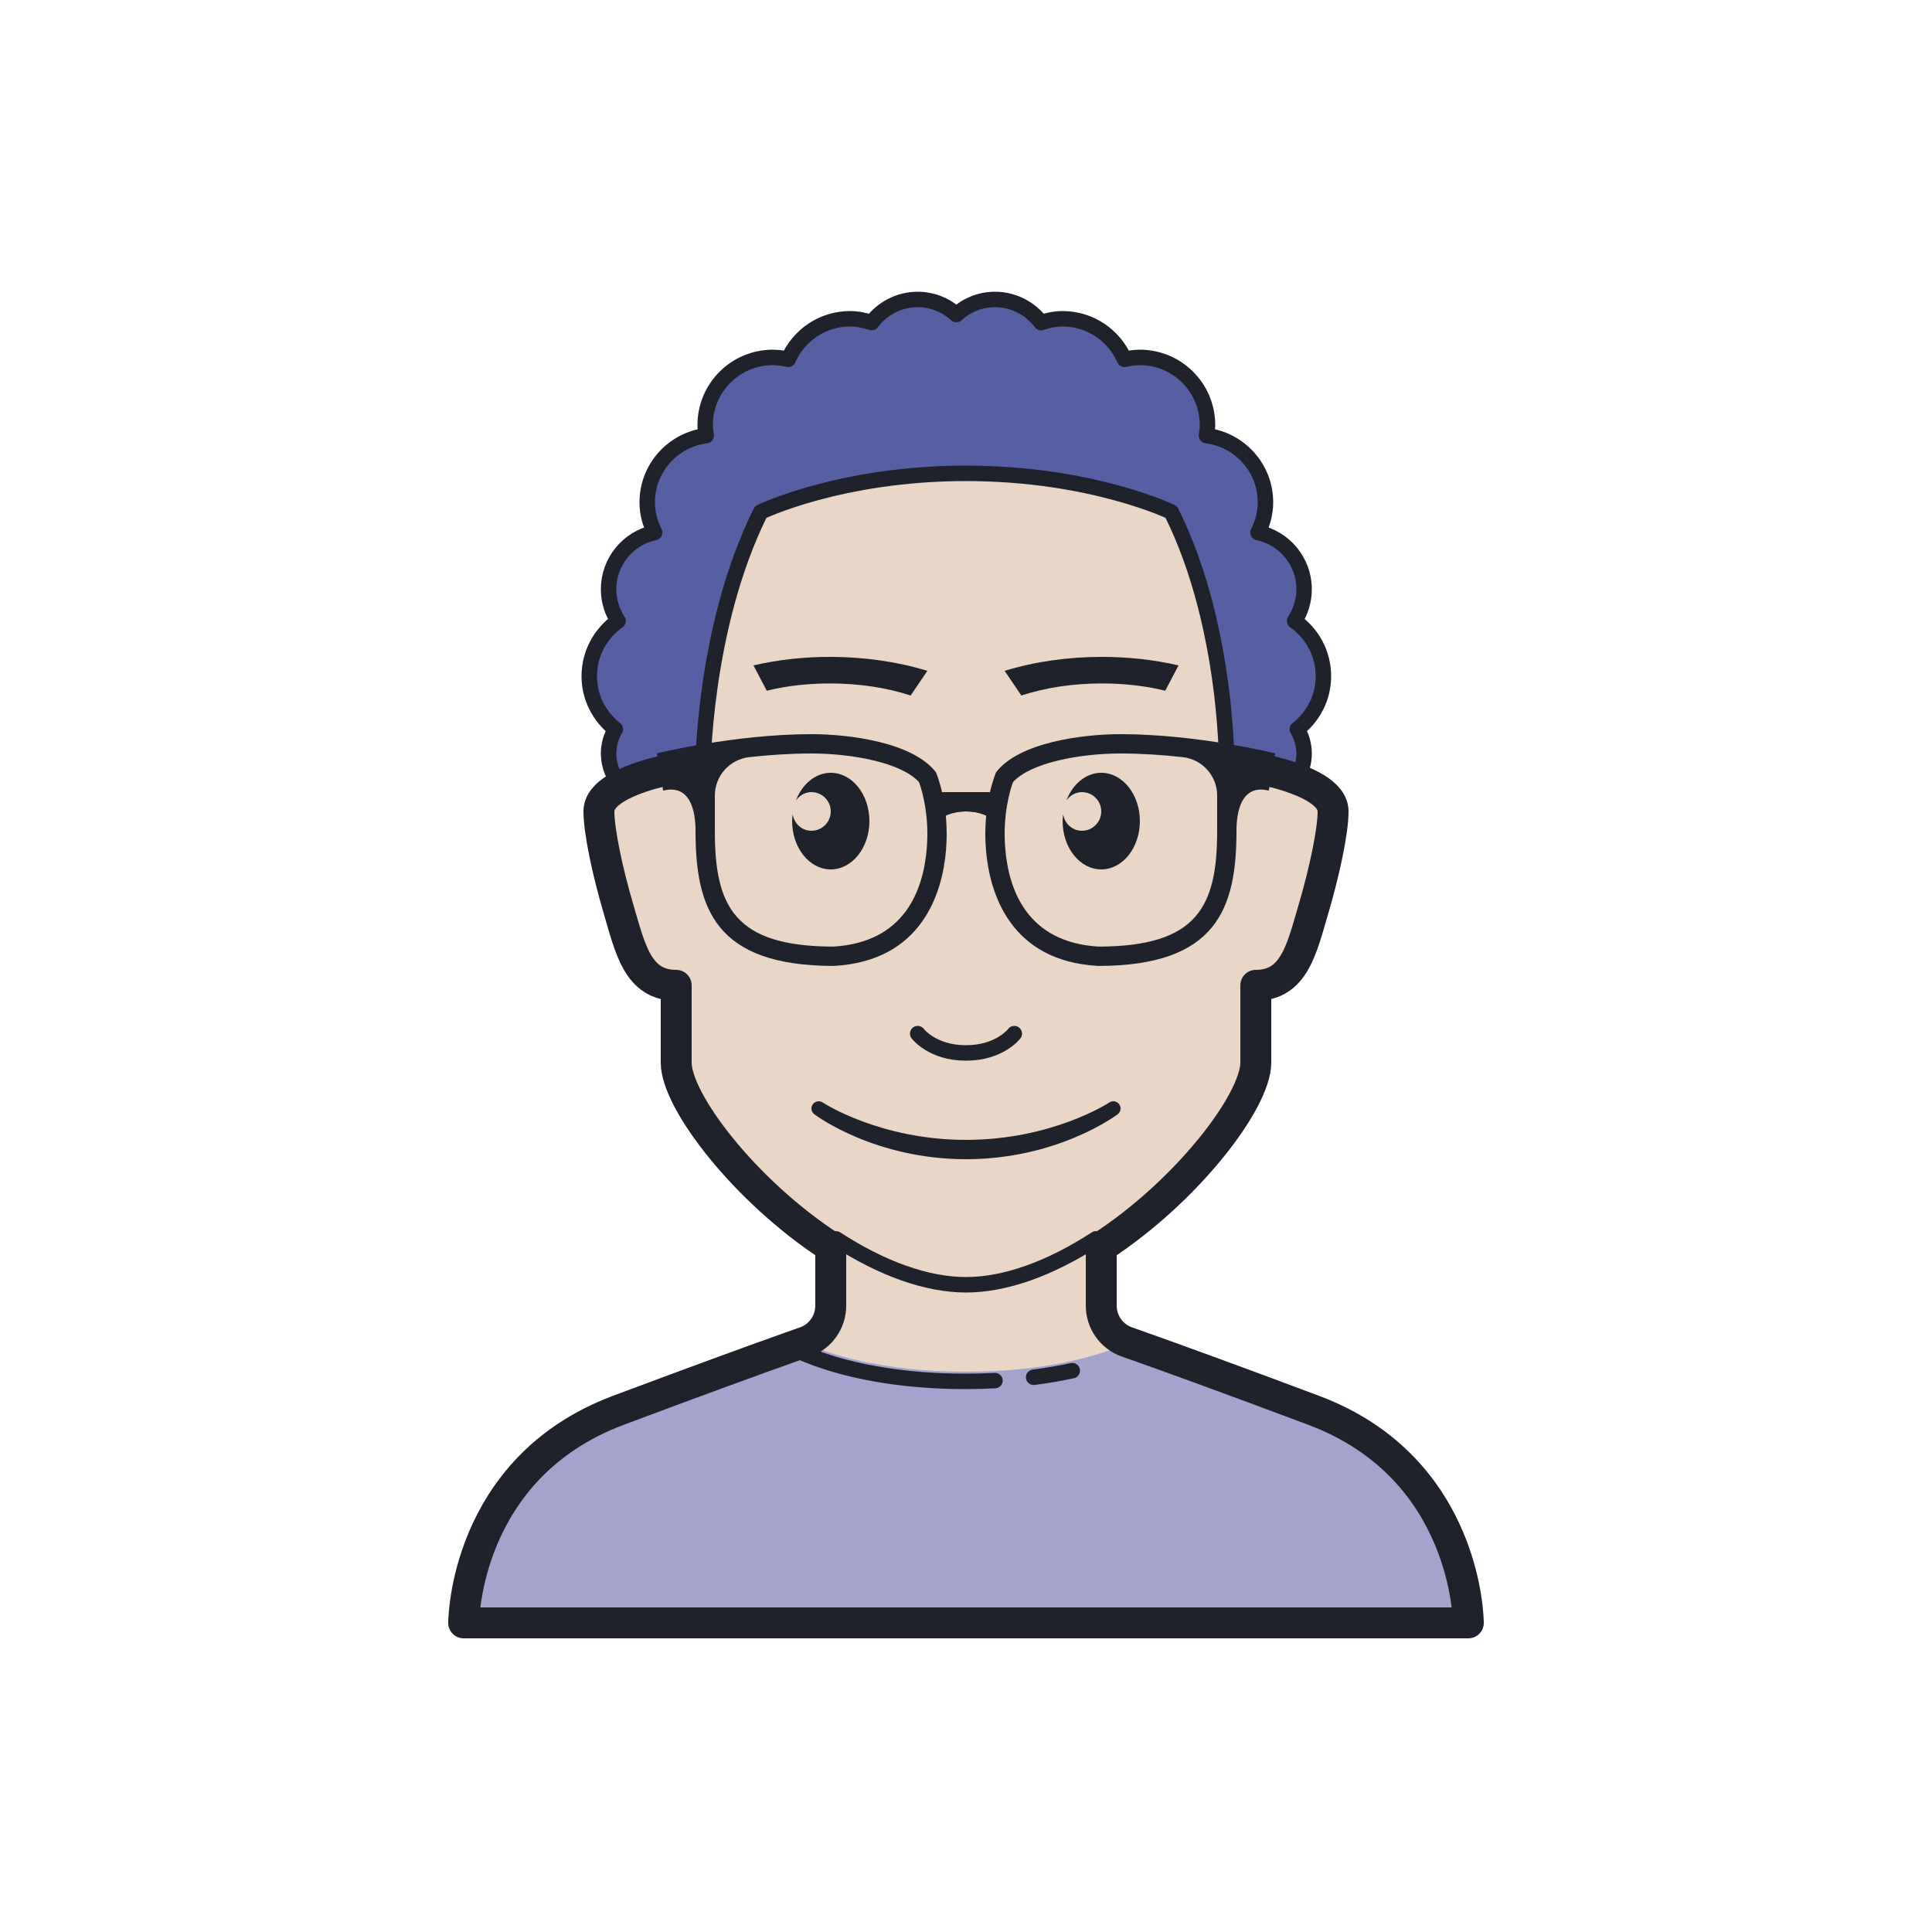 <svg width="125" height="125" viewBox="0 0 125 125" fill="none" xmlns="http://www.w3.org/2000/svg">
<g id="Frame">
<path id="Vector" d="M85.625 43.75C85.625 42.27 84.885 40.966 83.76 40.175C84.146 39.585 84.375 38.883 84.375 38.125C84.375 36.318 83.096 34.81 81.394 34.455C81.691 33.865 81.875 33.206 81.875 32.5C81.875 30.274 80.206 28.457 78.056 28.181C78.091 27.957 78.125 27.734 78.125 27.5C78.125 25.084 76.166 23.125 73.75 23.125C73.406 23.125 73.076 23.174 72.755 23.249C72.079 21.706 70.543 20.625 68.75 20.625C68.26 20.625 67.796 20.724 67.356 20.872C66.671 19.969 65.596 19.375 64.375 19.375C63.41 19.375 62.54 19.75 61.875 20.349C61.21 19.75 60.34 19.375 59.375 19.375C58.154 19.375 57.079 19.969 56.394 20.872C55.954 20.724 55.49 20.625 55 20.625C53.208 20.625 51.671 21.706 50.995 23.249C50.674 23.174 50.344 23.125 50 23.125C47.584 23.125 45.625 25.084 45.625 27.5C45.625 27.734 45.659 27.957 45.694 28.181C43.544 28.457 41.875 30.274 41.875 32.5C41.875 33.206 42.059 33.865 42.356 34.455C40.654 34.81 39.375 36.318 39.375 38.125C39.375 38.883 39.604 39.585 39.99 40.175C38.865 40.966 38.125 42.27 38.125 43.75C38.125 45.148 38.792 46.377 39.812 47.179C39.541 47.642 39.375 48.175 39.375 48.75C39.375 50.476 40.774 51.875 42.5 51.875C43.519 51.875 80.231 51.875 81.25 51.875C82.976 51.875 84.375 50.476 84.375 48.75C84.375 48.175 84.209 47.642 83.938 47.179C84.957 46.377 85.625 45.148 85.625 43.75Z" fill="#565FA1"/>
<path id="Vector_2" d="M85 91.25C79.594 89.222 76.015 87.926 73.866 87.162C73.509 87.035 73.191 86.924 72.911 86.825C71.91 86.472 71.25 85.531 71.25 84.47V80.677C76.802 77.066 81.25 71.249 81.25 68.75C81.25 67.5 81.25 63.75 81.25 63.75C83.75 63.75 84.226 61.377 85 58.75C85.713 56.331 86.25 53.75 86.25 52.5C86.25 50.156 79.375 49.375 79.375 49.375H79.37C79.331 47.188 78.964 39.491 75.781 33.125C75.781 33.125 70.625 30.625 62.5 30.625C54.375 30.625 49.219 33.125 49.219 33.125C46.028 39.509 45.554 47.23 45.483 49.392C44.541 49.514 38.75 50.346 38.75 52.5C38.75 53.75 39.288 56.331 40 58.75C40.774 61.377 41.25 63.75 43.75 63.75C43.75 63.75 43.75 67.5 43.75 68.75C43.75 71.249 48.197 77.066 53.75 80.677V84.47C53.75 85.531 53.09 86.472 52.089 86.825C51.809 86.924 51.491 87.036 51.134 87.162C48.985 87.926 45.406 89.222 40 91.25C30 95 30 105 30 105H95C95 105 95 95 85 91.25Z" fill="#EAD6C7"/>
<path id="Vector_3" d="M85 91.25C79.594 89.222 76.015 87.926 73.866 87.162C73.555 87.051 73.286 86.957 73.034 86.868C71.472 87.571 68.036 88.75 62.5 88.75C56.992 88.75 53.542 87.57 51.971 86.866C51.718 86.956 51.447 87.051 51.134 87.162C48.985 87.926 45.406 89.222 40 91.25C30 95 30 105 30 105H95C95 105 95 95 85 91.25Z" fill="#A3A3CD"/>
<path id="Vector_4" d="M79.375 50C79.375 50 79.531 40.625 75.781 33.125C75.781 33.125 70.625 30.625 62.5 30.625C54.375 30.625 49.219 33.125 49.219 33.125C45.469 40.625 45.469 50 45.469 50M59.375 66.875C59.375 66.875 60.312 68.125 62.5 68.125C64.688 68.125 65.625 66.875 65.625 66.875M54.09 80.154C57.08 82.097 59.987 83.125 62.5 83.125C65.013 83.125 67.92 82.097 70.91 80.154" stroke="#1F212B" stroke-miterlimit="10" stroke-linecap="round" stroke-linejoin="round"/>
<path id="Vector_5" d="M79.375 49.375C79.375 49.375 86.25 50.156 86.25 52.5C86.25 53.75 85.713 56.331 85 58.75C84.226 61.377 83.75 63.75 81.25 63.75C81.25 63.75 81.25 67.5 81.25 68.75C81.25 71.249 76.802 77.066 71.25 80.677V84.47C71.25 85.531 71.91 86.472 72.911 86.825C73.191 86.924 73.509 87.036 73.866 87.162C76.015 87.926 79.594 89.222 85 91.25C95 95 95 105 95 105H30C30 105 30 95 40 91.25C45.406 89.222 48.985 87.926 51.134 87.162C51.491 87.035 51.809 86.924 52.089 86.825C53.09 86.472 53.75 85.531 53.75 84.47V80.677C48.197 77.066 43.75 71.249 43.75 68.75C43.75 67.5 43.75 63.75 43.75 63.75C41.25 63.75 40.774 61.377 40 58.75C39.288 56.331 38.75 53.75 38.75 52.5C38.75 50.156 45.625 49.375 45.625 49.375" stroke="#1F212B" stroke-width="2" stroke-miterlimit="10" stroke-linecap="round" stroke-linejoin="round"/>
<path id="Vector_6" d="M83.888 50.413C84.192 49.93 84.375 49.362 84.375 48.75C84.375 48.175 84.209 47.642 83.938 47.179C84.957 46.377 85.625 45.148 85.625 43.75C85.625 42.27 84.885 40.966 83.76 40.175C84.146 39.585 84.375 38.883 84.375 38.125C84.375 36.318 83.096 34.81 81.394 34.455C81.691 33.865 81.875 33.206 81.875 32.5C81.875 30.274 80.206 28.457 78.056 28.181C78.091 27.957 78.125 27.734 78.125 27.5C78.125 25.084 76.166 23.125 73.75 23.125C73.406 23.125 73.076 23.174 72.755 23.249C72.079 21.706 70.543 20.625 68.75 20.625C68.26 20.625 67.796 20.724 67.356 20.872C66.671 19.969 65.596 19.375 64.375 19.375C63.41 19.375 62.54 19.75 61.875 20.349C61.21 19.75 60.34 19.375 59.375 19.375C58.154 19.375 57.079 19.969 56.394 20.872C55.954 20.724 55.49 20.625 55 20.625C53.208 20.625 51.671 21.706 50.995 23.249C50.674 23.174 50.344 23.125 50 23.125C47.584 23.125 45.625 25.084 45.625 27.5C45.625 27.734 45.659 27.957 45.694 28.181C43.544 28.457 41.875 30.274 41.875 32.5C41.875 33.206 42.059 33.865 42.356 34.455C40.654 34.81 39.375 36.318 39.375 38.125C39.375 38.883 39.604 39.585 39.99 40.175C38.865 40.966 38.125 42.27 38.125 43.75C38.125 45.148 38.792 46.377 39.812 47.179C39.541 47.642 39.375 48.175 39.375 48.75C39.375 49.551 39.685 50.274 40.181 50.826M50.625 86.875C50.625 86.875 54.375 89.375 62.5 89.375C63.156 89.375 63.775 89.354 64.375 89.324M66.875 89.109C67.799 88.993 68.625 88.844 69.375 88.681" stroke="#1F212B" stroke-miterlimit="10" stroke-linecap="round" stroke-linejoin="round"/>
<path id="Vector_7" d="M59.96 54.919C59.727 57.657 58.49 60.975 53.92 61.245C47.474 61.235 46.25 58.602 46.25 53.75V51.475C46.25 50.196 47.211 49.127 48.483 48.986C49.751 48.847 51.124 48.75 52.5 48.75C55.087 48.75 58.312 49.331 59.461 50.604C59.659 51.151 60.141 52.758 59.96 54.919ZM60.556 49.966C59.074 48.04 55 47.5 52.5 47.5C47.505 47.5 42.519 48.741 42.5 48.741L42.906 51.153C44.676 50.716 45 52.5 45 53.75C45 58.75 46.25 62.495 53.954 62.495C59.64 62.18 60.97 57.789 61.205 55.024C61.459 52.01 60.555 49.976 60.556 49.966Z" fill="#1F212B"/>
<path id="Vector_8" d="M65 53.906C65 53.906 64.375 52.5 62.5 52.5C60.625 52.5 60 53.75 60 53.75V51.25H65V53.906ZM62.5 75C56.63 75 52.845 72.213 52.688 72.094C52.48 71.939 52.439 71.646 52.594 71.439C52.749 71.233 53.041 71.189 53.25 71.344C53.286 71.371 56.956 73.75 62.5 73.75C68.044 73.75 71.714 71.371 71.75 71.344C71.959 71.189 72.251 71.233 72.406 71.439C72.561 71.646 72.519 71.939 72.312 72.094C72.155 72.213 68.37 75 62.5 75ZM53.75 50C52.751 50 51.898 50.736 51.496 51.794C51.722 51.472 52.078 51.25 52.5 51.25C53.19 51.25 53.75 51.81 53.75 52.5C53.75 53.19 53.19 53.75 52.5 53.75C51.873 53.75 51.376 53.28 51.286 52.679C51.269 52.825 51.25 52.972 51.25 53.125C51.25 54.851 52.369 56.25 53.75 56.25C55.131 56.25 56.25 54.851 56.25 53.125C56.25 51.399 55.131 50 53.75 50ZM71.25 50C70.251 50 69.397 50.736 68.996 51.794C69.222 51.472 69.578 51.25 70 51.25C70.69 51.25 71.25 51.81 71.25 52.5C71.25 53.19 70.69 53.75 70 53.75C69.373 53.75 68.876 53.28 68.786 52.679C68.769 52.825 68.75 52.972 68.75 53.125C68.75 54.851 69.869 56.25 71.25 56.25C72.631 56.25 73.75 54.851 73.75 53.125C73.75 51.399 72.631 50 71.25 50Z" fill="#1F212B"/>
<path id="Vector_9" d="M65.539 50.604C66.688 49.331 69.912 48.75 72.5 48.75C73.876 48.75 75.249 48.847 76.517 48.987C77.789 49.127 78.75 50.196 78.75 51.475V53.75C78.75 58.602 77.526 61.235 71.081 61.245C66.511 60.975 65.274 57.657 65.041 54.919C64.859 52.758 65.341 51.151 65.539 50.604ZM63.795 55.024C64.03 57.789 65.359 62.179 71.046 62.495C78.75 62.495 80 58.75 80 53.75C80 52.5 80.324 50.716 82.094 51.153L82.5 48.741C82.481 48.741 77.495 47.5 72.5 47.5C70 47.5 65.926 48.04 64.444 49.966C64.445 49.976 63.541 52.01 63.795 55.024Z" fill="#1F212B"/>
<path id="Vector_10" d="M60 51.25H65V53.75C65 53.75 64.375 52.5 62.5 52.5C60.625 52.5 60 53.906 60 53.906V51.25ZM75.392 44.689L76.25 43.051C74.654 42.679 72.95 42.498 71.25 42.5C69.088 42.504 66.93 42.809 65 43.404L66.081 45C67.666 44.479 69.456 44.222 71.25 44.219C72.66 44.215 74.074 44.364 75.392 44.689ZM53.75 44.219C55.544 44.222 57.334 44.479 58.919 45L60 43.404C58.07 42.809 55.913 42.505 53.75 42.5C52.05 42.496 50.346 42.679 48.75 43.051L49.608 44.689C50.926 44.364 52.34 44.215 53.75 44.219Z" fill="#1F212B"/>
</g>
</svg>
